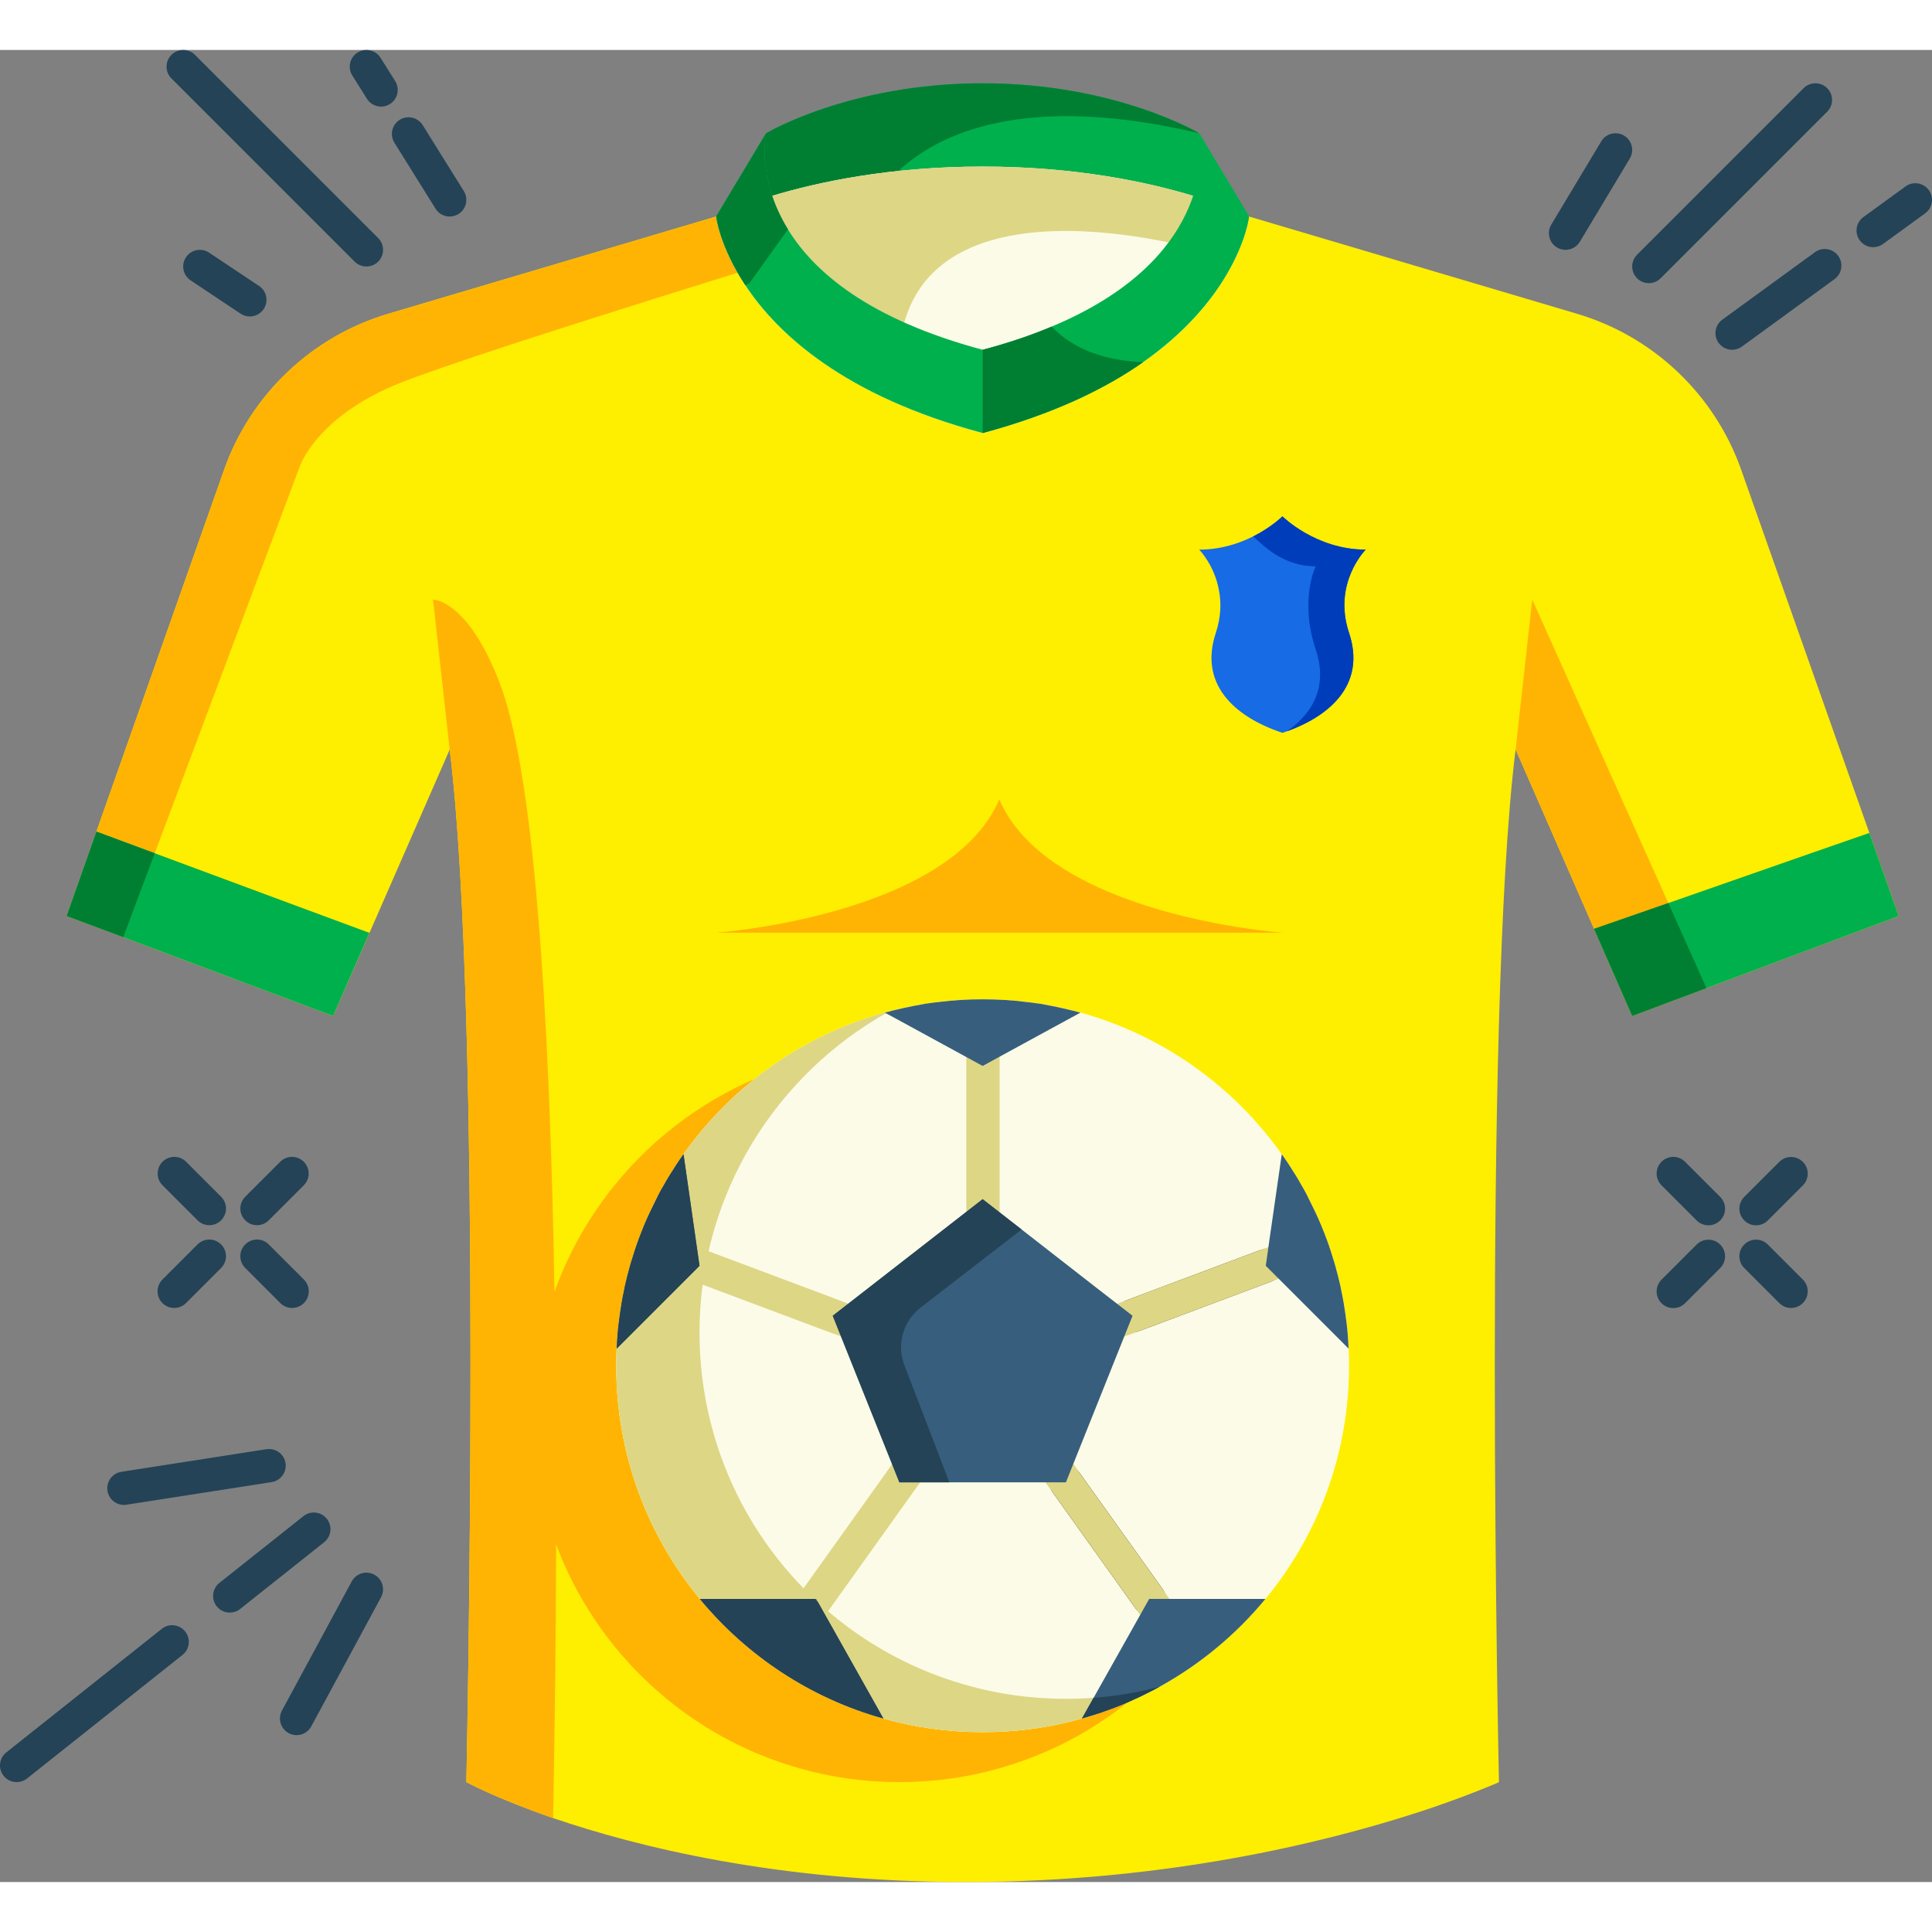 <svg id="_x30_4" enable-background="new 0 0 116.001 110.001" height="512" viewBox="0 0 116.001 110.001" width="512" xmlns="http://www.w3.org/2000/svg"><rect x="0" y="0" width="116.001" height="110.001" fill="#808080" stroke="none"/><g><g><path d="m114 52.001-3.33 1.25-.11.04-8.1 3.04-4.46 1.67-6.77-15.48-.23-.52c-2 16-1 62-1 62s-.01.01-.03.02c-.22.09-1.61.7-3.97 1.51-.32.11-.65.22-1 .33-5.46 1.76-15.04 4.14-27 4.14-11.31 0-19.79-2.13-24.79-3.84-3.41-1.18-5.21-2.16-5.21-2.16s1-46-1-62l-.08.19-6.92 15.81-4.38-1.64-8.22-3.09-3.4-1.27 9.45-26.78c1.6-4.54 5.28-8.03 9.89-9.39l19.66-5.83h32l19.66 5.83c4.61 1.36 8.29 4.85 9.89 9.39z" fill="#feee00"/></g><g><path d="m67.72 99.201c-2.26 1.81-4.89 3.18-7.76 3.98-1.89.54-3.89.82-5.96.82s-4.07-.28-5.96-.82c-4.38-1.22-8.2-3.77-11.02-7.18-3.14-3.8-5.02-8.68-5.02-14 0-9.06 5.49-16.85 13.32-20.22-5.07 4.03-8.32 10.25-8.32 17.22 0 5.32 1.88 10.2 5.02 14 2.82 3.41 6.64 5.96 11.02 7.18 1.89.54 3.89.82 5.96.82s4.07-.28 5.96-.82c.95-.26 1.87-.59 2.76-.98z" fill="#ffb403"/></g><g><path d="m28.12 63.371c-.17-8.5-.5-16.39-1.12-21.37l-1-9c.05 0 2.09.03 4 5 3.84 9.99 3.55 50.13 3.21 68.16-3.41-1.18-5.21-2.16-5.21-2.16s.41-18.84.18-36.59z" fill="#ffb403"/></g><g><path d="m102.46 56.331-4.46 1.67-7-16 1-9z" fill="#ffb403"/></g><g><path d="m52 11.001s-23 7-28 9-6 5-6 5l-10.6 28.27-3.4-1.27 9.45-26.78c1.6-4.54 5.28-8.03 9.89-9.39l19.66-5.83h8.73z" fill="#ffb403"/></g><g><path d="m81 35.001c.75 2.25-.19 3.94-1.98 5.07-.59.37-1.27.68-2.02.93-3-1-5-3-4-6 .32-.97.33-1.83.19-2.55-.27-1.53-1.19-2.45-1.19-2.45 3 0 5-2 5-2s2 2 5 2c0 0-2 2-1 5z" fill="#176be5"/></g><g><path d="m22.18 53.011-2.18 4.99-4.38-1.64-8.22-3.09-3.4-1.27 1.79-5.07 3.5 1.3 8.54 3.17z" fill="#00b04d"/></g><g><path d="m9.29 48.231-1.89 5.04-3.4-1.27 1.79-5.07z" fill="#007f33"/></g><g><path d="m114 52.001-3.33 1.25-8.21 3.08-4.46 1.67-2.29-5.23 4.46-1.55 8.7-3.04 3.37-1.17z" fill="#00b04d"/></g><g><path d="m102.46 56.331-4.46 1.67-2.29-5.23 4.46-1.55z" fill="#007f33"/></g><g><path d="m75 10.001s-6-3-16-3c-1.82 0-3.52.1-5.06.27-6.93.72-10.94 2.73-10.94 2.73l3-5s5-3 13-3 13 3 13 3z" fill="#00b04d"/></g><g><path d="m72 5.001c-10.48-2.47-15.64.01-18.06 2.27-6.93.72-10.94 2.73-10.94 2.73l3-5s5-3 13-3 13 3 13 3z" fill="#007f33"/></g><g><g><path d="m75 10.001s-.23 2.06-2.12 4.65c-2.04 2.82-6.06 6.26-13.88 8.35-2.15-.57-4.02-1.25-5.63-2-9.64-4.4-10.37-11-10.37-11s1.18-.59 3.36-1.24c2.74-.83 7.07-1.76 12.64-1.76s9.9.93 12.64 1.76c2.04.61 3.21 1.17 3.35 1.23z" fill="#fcfbe7"/></g><g><path d="m75 10.001s-.23 2.06-2.12 4.65c-2.04 2.82-6.06 6.26-13.88 8.35-2.15-.57-4.02-1.25-5.63-2-9.64-4.4-10.37-11-10.37-11l31.99-.01z" fill="#fcfbe7"/></g></g><g><path d="m75 10.001s-.23 2.06-2.12 4.65l-.88-2.65s-17-5-18 6c-.1 1.12-.32 2.12-.63 3-9.64-4.4-10.37-11-10.37-11s1.18-.59 3.36-1.24c2.74-.83 7.07-1.76 12.64-1.76s9.9.93 12.64 1.76c2.04.61 3.21 1.17 3.35 1.23z" fill="#ddd685"/></g><g><g><path d="m17.539 75.533c-.256 0-.512-.098-.707-.293l-2.108-2.108c-.391-.391-.391-1.023 0-1.414s1.024-.391 1.414 0l2.108 2.108c.391.391.391 1.023 0 1.414-.195.196-.451.293-.707.293z" fill="#244356"/></g><g><path d="m12.569 70.563c-.256 0-.512-.098-.707-.293l-2.102-2.102c-.391-.391-.391-1.023 0-1.414s1.024-.391 1.414 0l2.102 2.102c.391.391.391 1.023 0 1.414-.195.196-.451.293-.707.293z" fill="#244356"/></g><g><path d="m10.461 75.533c-.256 0-.512-.098-.707-.293-.391-.391-.391-1.024 0-1.414l2.108-2.108c.391-.391 1.023-.391 1.414 0s.391 1.023 0 1.414l-2.108 2.108c-.195.196-.451.293-.707.293z" fill="#244356"/></g><g><path d="m15.431 70.563c-.256 0-.512-.098-.707-.293-.391-.391-.391-1.023 0-1.414l2.102-2.102c.391-.391 1.023-.391 1.414 0s.391 1.023 0 1.414l-2.102 2.102c-.196.196-.452.293-.707.293z" fill="#244356"/></g></g><g><g><path d="m100.468 75.54c-.256 0-.512-.098-.707-.293-.391-.391-.391-1.023 0-1.414l2.108-2.108c.391-.391 1.024-.391 1.414 0 .391.391.391 1.023 0 1.414l-2.108 2.108c-.196.195-.451.293-.707.293z" fill="#244356"/></g><g><path d="m105.437 70.57c-.256 0-.512-.098-.707-.293-.391-.391-.391-1.023 0-1.414l2.102-2.102c.391-.391 1.023-.391 1.414 0s.391 1.024 0 1.414l-2.102 2.102c-.195.196-.451.293-.707.293z" fill="#244356"/></g><g><path d="m102.576 70.57c-.256 0-.512-.098-.707-.293l-2.108-2.108c-.391-.391-.391-1.023 0-1.414s1.023-.391 1.414 0l2.108 2.108c.391.391.391 1.023 0 1.414-.195.196-.451.293-.707.293z" fill="#244356"/></g><g><path d="m107.539 75.533c-.256 0-.512-.098-.707-.293l-2.102-2.102c-.391-.391-.391-1.023 0-1.414s1.023-.391 1.414 0l2.102 2.102c.391.391.391 1.023 0 1.414-.195.196-.451.293-.707.293z" fill="#244356"/></g></g><g><path d="m14.999 16.001c-.19 0-.383-.054-.554-.168l-3-2c-.46-.306-.584-.927-.277-1.387.306-.459.925-.584 1.387-.277l3 2c.46.306.584.927.277 1.387-.192.289-.51.445-.833.445z" fill="#244356"/></g><g><path d="m22 13.001c-.256 0-.512-.098-.707-.293l-11-11c-.391-.391-.391-1.023 0-1.414s1.023-.391 1.414 0l11 11c.391.391.391 1.023 0 1.414-.195.195-.451.293-.707.293z" fill="#244356"/></g><g><path d="m27.001 10.001c-.334 0-.66-.167-.85-.471l-2.47-3.96c-.292-.469-.149-1.085.319-1.378.47-.292 1.086-.148 1.378.319l2.47 3.96c.292.469.149 1.086-.319 1.378-.165.103-.347.152-.528.152z" fill="#244356"/></g><g><path d="m22.881 3.401c-.333 0-.657-.166-.848-.468l-.88-1.4c-.294-.468-.153-1.085.315-1.379.467-.295 1.084-.153 1.379.314l.88 1.4c.294.468.153 1.085-.315 1.379-.165.105-.35.154-.531.154z" fill="#244356"/></g><g><path d="m93.999 12.001c-.175 0-.353-.046-.514-.143-.474-.284-.627-.898-.343-1.372l3-5c.284-.473.897-.627 1.372-.343.474.284.627.898.343 1.372l-3 5c-.187.313-.518.486-.858.486z" fill="#244356"/></g><g><path d="m99 14.001c-.256 0-.512-.098-.707-.293-.391-.391-.391-1.023 0-1.414l10-10c.391-.391 1.023-.391 1.414 0s.391 1.023 0 1.414l-10 10c-.195.195-.451.293-.707.293z" fill="#244356"/></g><g><path d="m112.471 11.841c-.31 0-.614-.142-.81-.412-.325-.446-.226-1.072.221-1.396l2.53-1.84c.447-.325 1.072-.227 1.397.221.325.446.227 1.072-.221 1.396l-2.53 1.84c-.178.129-.383.191-.587.191z" fill="#244356"/></g><g><path d="m104.001 18.001c-.309 0-.613-.143-.81-.411-.325-.446-.227-1.072.22-1.397l5.56-4.05c.446-.325 1.071-.227 1.397.219.325.446.227 1.072-.22 1.397l-5.56 4.05c-.177.13-.383.192-.587.192z" fill="#244356"/></g><g><path d="m7.44 87.358c-.484 0-.91-.353-.987-.846-.085-.545.289-1.057.834-1.142l8.713-1.357c.559-.078 1.058.29 1.143.834.085.545-.289 1.057-.834 1.142l-8.713 1.357c-.053.009-.105.012-.156.012z" fill="#244356"/></g><g><path d="m17.808 101.181c-.16 0-.323-.039-.475-.12-.485-.263-.667-.87-.404-1.355l4.191-7.756c.262-.485.867-.667 1.355-.404.485.263.667.87.404 1.355l-4.191 7.756c-.18.334-.525.524-.88.524z" fill="#244356"/></g><g><path d="m1.001 104.001c-.295 0-.586-.129-.784-.378-.344-.432-.271-1.062.161-1.405l9.337-7.42c.432-.345 1.06-.271 1.405.161.344.432.272 1.062-.161 1.405l-9.337 7.42c-.184.146-.403.217-.621.217z" fill="#244356"/></g><g><path d="m13.796 93.823c-.295 0-.587-.129-.784-.378-.344-.433-.271-1.062.161-1.405l5.046-4.008c.432-.344 1.062-.271 1.405.161.344.433.271 1.062-.161 1.405l-5.046 4.008c-.184.146-.403.217-.621.217z" fill="#244356"/></g><g><path d="m81 79.001c0 5.32-1.88 10.2-5.02 14-2.82 3.41-6.64 5.96-11.02 7.18-1.89.54-3.89.82-5.96.82s-4.07-.28-5.96-.82c-4.38-1.22-8.2-3.77-11.02-7.18-3.14-3.8-5.02-8.68-5.02-14 0-9.99 6.67-18.43 15.79-21.11 1.97-.58 4.05-.89 6.21-.89s4.24.31 6.21.89c6.46 1.9 11.69 6.69 14.19 12.87.23.57.44 1.16.63 1.76.63 2.05.97 4.22.97 6.48z" fill="#fcfbe7"/></g><g><path d="m69.63 98.271c-1.46.81-3.03 1.45-4.67 1.91-1.89.54-3.89.82-5.96.82s-4.07-.28-5.96-.82c-4.38-1.22-8.2-3.77-11.02-7.18-3.14-3.8-5.02-8.68-5.02-14 0-9.99 6.67-18.43 15.79-21.11.2-.06.41-.12.61-.17-6.79 3.75-11.4 10.98-11.4 19.28 0 5.32 1.88 10.2 5.02 14 2.82 3.41 6.64 5.96 11.02 7.18 1.89.54 3.89.82 5.96.82 1.95 0 3.84-.25 5.63-.73z" fill="#ddd685"/></g><g><path d="m68 77.002c-.404 0-.786-.248-.937-.649-.193-.517.068-1.093.585-1.288l8-3c.517-.19 1.094.068 1.288.585.193.517-.068 1.093-.585 1.288l-8 3c-.116.042-.234.064-.351.064z"/></g><g><path d="m69.001 94.001c-.313 0-.619-.146-.815-.419l-5-7c-.321-.449-.217-1.074.232-1.395.449-.32 1.073-.217 1.395.233l5 7c.321.449.217 1.074-.232 1.395-.176.125-.379.186-.58.186z"/></g><g><g><path d="m80.03 72.521c-1.02.4-2.23.86-3.68 1.42l-8 3c-.11.04-11.23 4.06-11.35 4.06-.4 0 10.21-4.25 10.06-4.65-.19-.52-7.06 1.65.59-1.29l8-3c1.47-.54 2.71-.97 3.75-1.3.23.57.44 1.16.63 1.76z" fill="#ddd685"/></g></g><g><g><path d="m69.001 94.001c-.313 0 2.999 5-.815-.419l-5-7c-9.186-12.581-.216-1.074.233-1.395.449-.32-4.419-8.186 1.394.233l5 7c3.187 4.581.217 1.074-.232 1.395-.176.125-.379.186-.58.186z" fill="#ddd685"/></g></g><g><path d="m75 10.001s-.16 1.47-1.35 3.48c-.92 1.57-2.45 3.46-5.01 5.26-2.29 1.61-5.4 3.12-9.64 4.26-8.32-2.22-12.34-5.98-14.25-8.88-1.55-2.34-1.75-4.12-1.75-4.12l3-5s-.6 2.68 1.31 5.77c1.57 2.57 4.88 5.41 11.69 7.23 1.56-.41 2.93-.88 4.14-1.39 4.76-1.99 7.02-4.57 8.07-6.79 1.27-2.67.79-4.82.79-4.82z" fill="#00b04d"/></g><g><path d="m81 35.001c.97 2.91-.88 4.88-3.74 5.91 1.63-1.12 2.46-2.76 1.74-4.91-1-3 0-5 0-5-2 0-3.15-1.27-3.76-1.79 1.11-.56 1.76-1.21 1.76-1.21s2 2 5 2c0 0-2 2-1 5z" fill="#003dba"/></g><g><path d="m47.31 10.771-2.31 3.23-.25.12c-1.55-2.34-1.75-4.12-1.75-4.12l3-5s-.6 2.68 1.31 5.77z" fill="#007f33"/></g><g><path d="m68.64 18.741c-2.29 1.61-5.4 3.12-9.64 4.26v-5c1.56-.41 2.93-.88 4.14-1.39 1.49 1.55 3.57 2.06 5.5 2.13z" fill="#007f33"/></g><g><path d="m60 45.001c-3 7-17 8-17 8h17 17s-14-1-17-8z" fill="#ffb403"/></g><g><g><g><path d="m37.989 72.521c1.02.4 2.23.86 3.68 1.42l8 3c.11.04 11.23 4.06 11.35 4.06.4 0-10.21-4.25-10.06-4.65.19-.52 7.06 1.65-.59-1.29l-8-3c-1.47-.54-2.71-.97-3.75-1.3-.23.57-.44 1.16-.63 1.76z" fill="#ddd685"/></g></g><g><g><path d="m49.018 94.001c.312 0-2.999 5 .814-.419l5-7c9.187-12.581.217-1.074-.232-1.395-.449-.32 4.419-8.186-1.395.233l-5 7c-3.186 4.581-.217 1.074.232 1.395.177.125.38.186.581.186z" fill="#ddd685"/></g></g><g><g><path d="m59.019 72.001c.553 0 1-.627 1-1.4v-11.2c0-.773-.447-1.4-1-1.4s-1 .627-1 1.4v11.2c0 .773.447 1.4 1 1.4z" fill="#ddd685"/></g></g></g><g><path d="m68 76.001-4 10h-10l-4-10 9-7 2.34 1.82 4.39 3.42z" fill="#375e7d"/></g><g><path d="m54.3 78.965 2.7 7.036h-3l-4-10 9-7 2.34 1.82-6.074 4.695c-1.048.81-1.441 2.212-.966 3.449z" fill="#244356"/></g><g><g><path d="m53.04 100.181c-4.38-1.22-8.2-3.77-11.02-7.18h6.98l.11.19z" fill="#375e7d"/></g><g><path d="m42 73.001-4.97 4.97c.02-.54.06-1.08.13-1.61.03-.27.07-.53.11-.79.03-.22.07-.44.11-.65.01-.08.03-.16.05-.25.03-.17.07-.33.1-.5.09-.38.18-.76.29-1.14.05-.18.1-.35.16-.53.15-.5.32-.99.51-1.47.21-.55.45-1.09.71-1.61.12-.25.24-.49.36-.73.1-.19.2-.37.31-.55.1-.19.21-.37.32-.55.27-.44.55-.87.85-1.29z" fill="#375e7d"/></g><g><path d="m80.97 77.971-4.97-4.97.23-1.63.73-5.07c.3.42.58.85.85 1.29.11.18.22.36.32.55.11.18.21.36.31.55.12.24.24.48.36.73.26.52.5 1.06.71 1.61.19.48.36.97.51 1.47.06.18.11.35.16.53.11.38.2.76.29 1.14.03.17.07.33.1.5.02.09.04.17.05.25.04.21.08.43.11.65.04.26.08.52.11.79.07.53.11 1.07.13 1.61z" fill="#375e7d"/></g><g><path d="m75.98 93.001c-1.76 2.13-3.92 3.93-6.35 5.27-.27.15-.54.29-.81.42-.23.12-.46.23-.69.33-.25.12-.51.23-.77.34-.34.14-.69.27-1.04.39-.03.01-.05.02-.08.03-.04.01-.08.03-.11.04-.04.01-.08.03-.12.04-.35.11-.7.22-1.05.32l.07-.12.63-1.12 3.34-5.94z" fill="#375e7d"/></g><g><path d="m64.87 57.801-2.24 1.22-3.63 1.98-5.28-2.88-.52-.28-.07-.04.24-.06c.15-.05.31-.09.47-.12.23-.06.47-.11.71-.16s.48-.1.72-.14c.18-.04.37-.07.55-.09.19-.03.38-.05.57-.07.85-.11 1.72-.16 2.61-.16s1.76.05 2.61.16c.19.02.38.04.57.07.18.02.37.05.55.09.24.04.48.09.72.14s.48.1.71.16c.24.05.48.12.71.18z" fill="#375e7d"/></g></g><g><path d="m49.11 93.191 3.93 6.99c-4.38-1.22-8.2-3.77-11.02-7.18h6.88c.07.07.14.14.21.19z" fill="#244356"/></g><g><path d="m41.04 66.301.96 6.7-4.97 4.97c.02-.54.06-1.08.13-1.61.03-.27.07-.53.11-.79.03-.22.07-.44.11-.65.01-.08.03-.16.05-.25.03-.17.07-.33.1-.5.09-.38.18-.76.29-1.14.05-.18.1-.35.16-.53.15-.5.32-.99.51-1.47.21-.55.45-1.09.71-1.61.12-.25.24-.49.36-.73.1-.19.2-.37.31-.55.1-.19.21-.37.32-.55.27-.44.55-.87.85-1.29z" fill="#244356"/></g><g><path d="m69.63 98.271c-.27.15-.54.29-.81.42-.23.12-.46.23-.69.33-.25.12-.51.23-.77.34-.34.14-.69.27-1.04.39-.03.01-.05.02-.08.03-.04.01-.08.03-.11.04-.04.01-.08.03-.12.04-.35.11-.7.22-1.05.32l.07-.12.63-1.12c1.36-.1 2.69-.33 3.97-.67z" fill="#244356"/></g></g></svg>